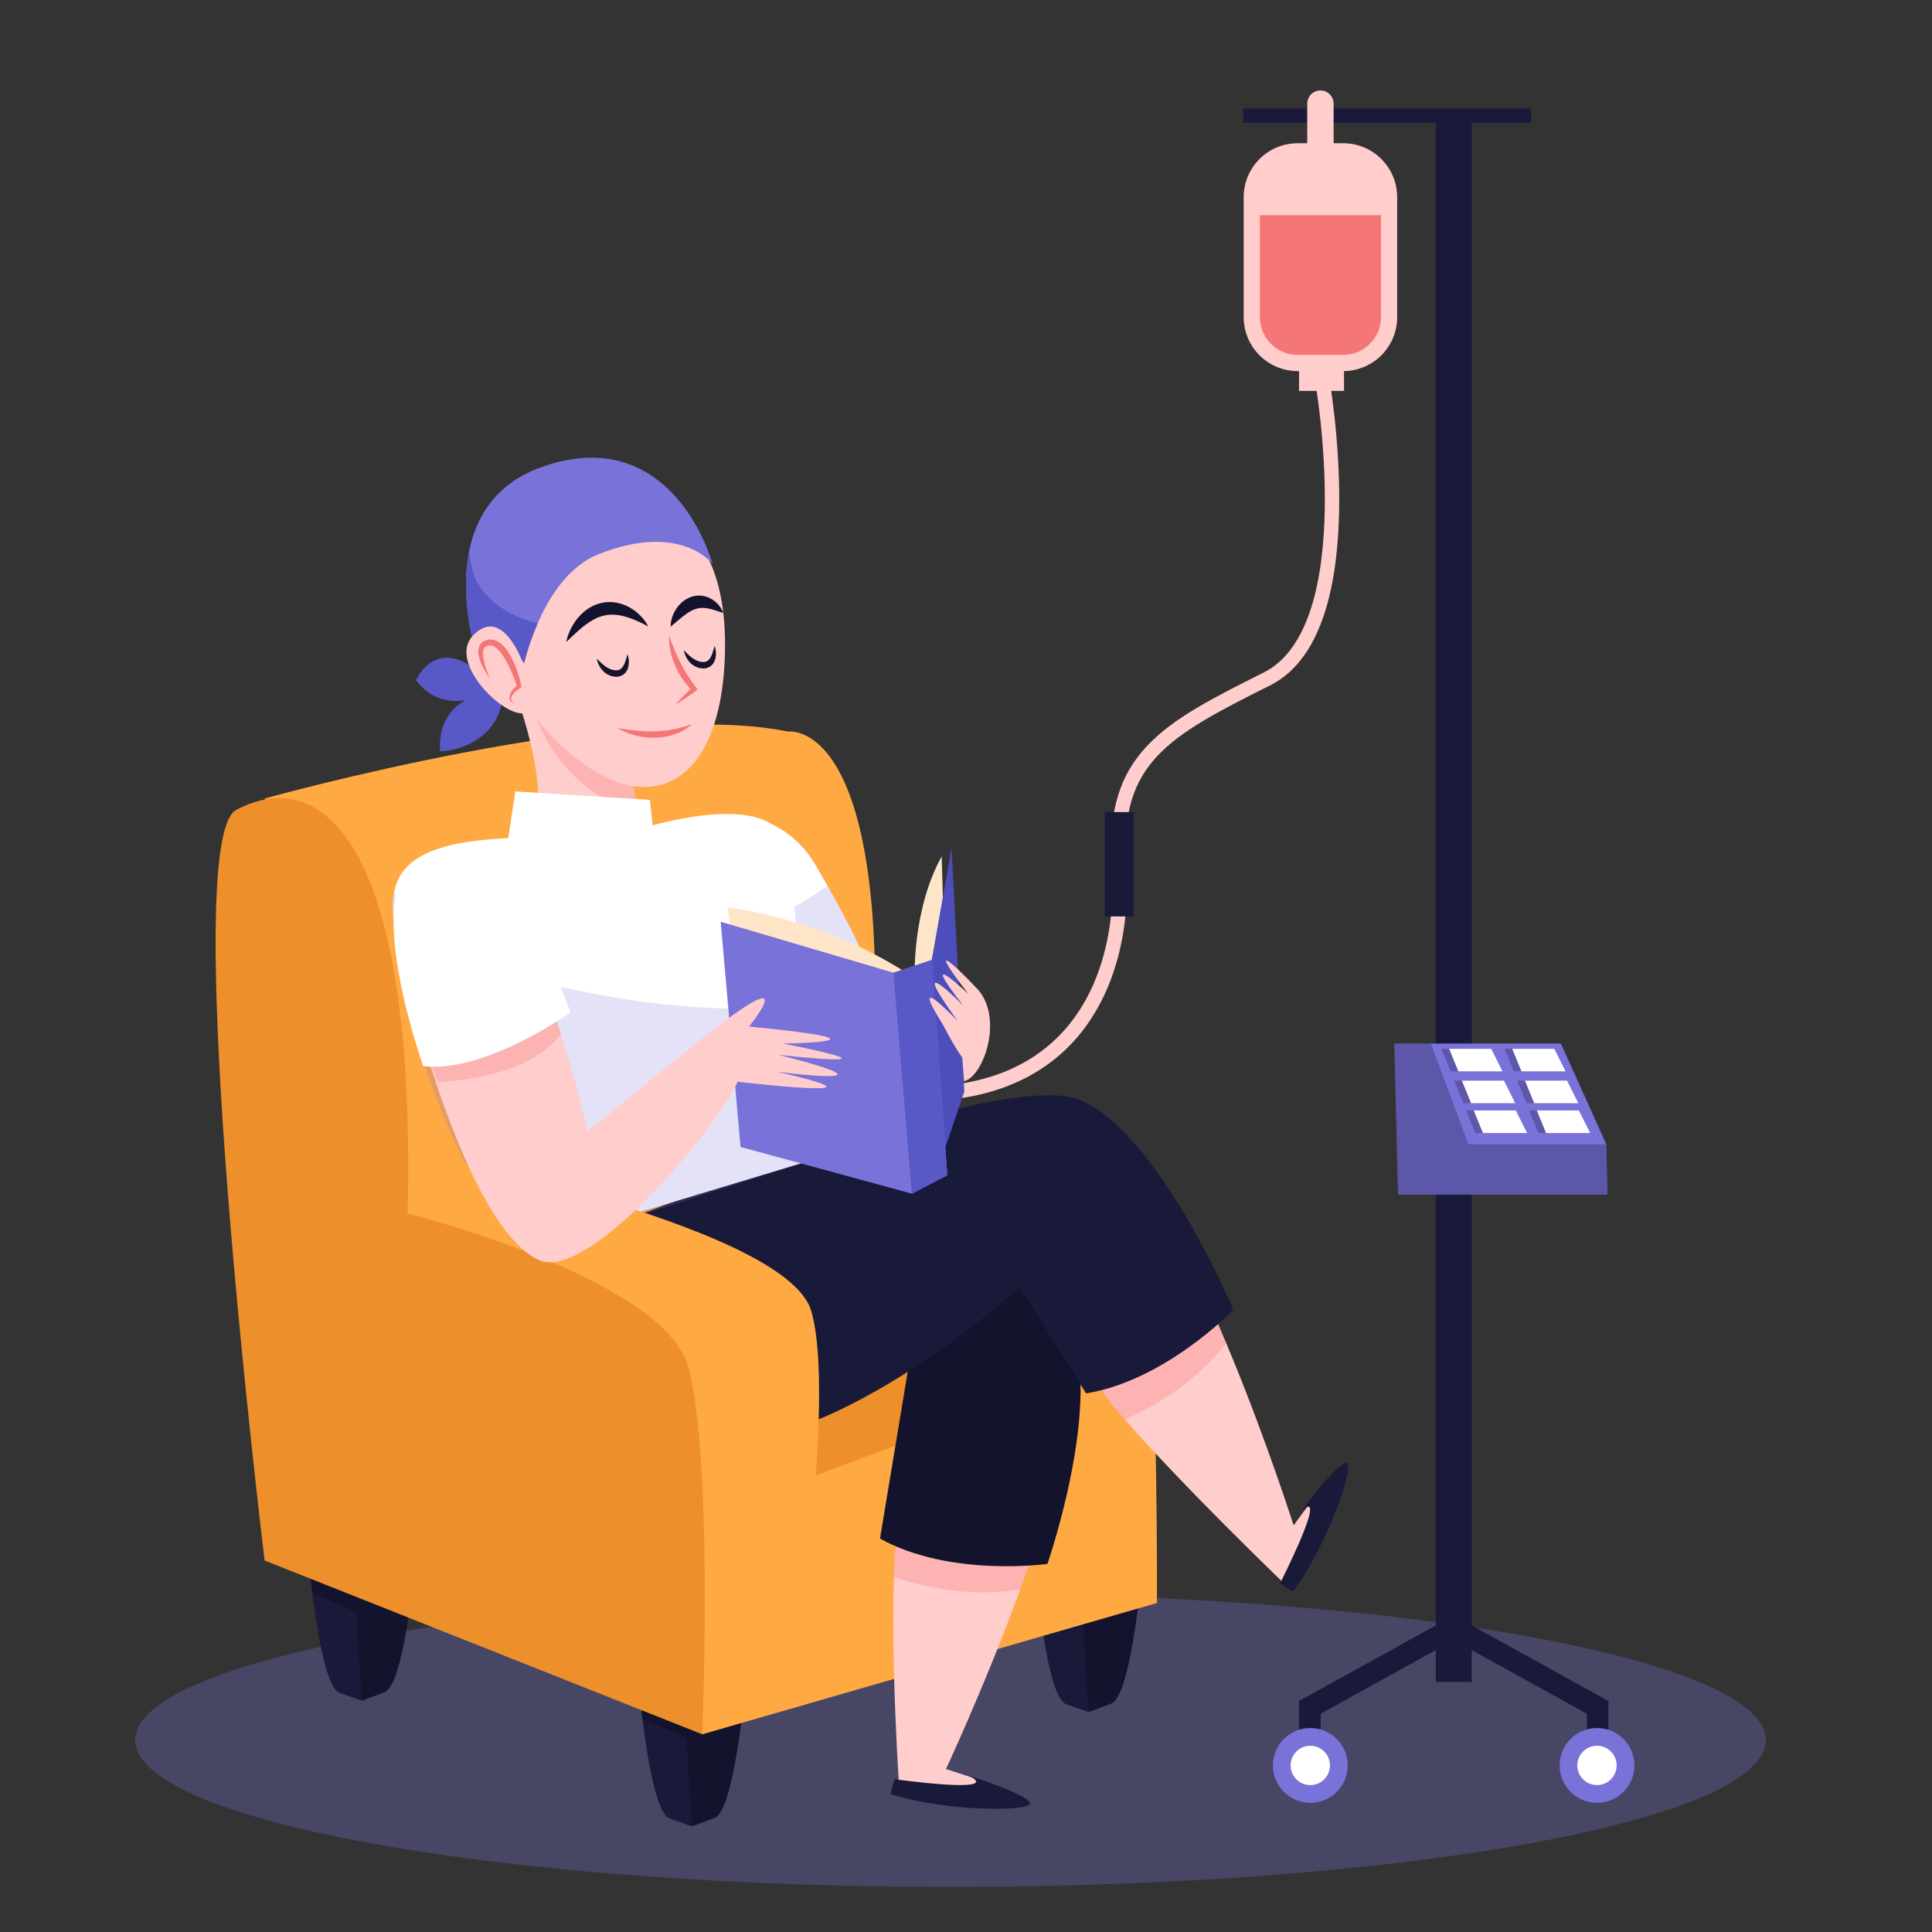 <?xml version="1.0" encoding="utf-8"?>
<!-- Generator: Adobe Illustrator 27.5.0, SVG Export Plug-In . SVG Version: 6.00 Build 0)  -->
<svg version="1.1" xmlns="http://www.w3.org/2000/svg" xmlns:xlink="http://www.w3.org/1999/xlink" x="0px" y="0px"
	 viewBox="0 0 500 500" style="enable-background:new 0 0 500 500;" xml:space="preserve">
<rect x="0" y="0" width="500" height="500" fill="#333333" stroke="none"/>
<g id="BACKGROUND">
</g>
<g id="OBJECTS">
	<g>
		<ellipse style="opacity:0.3;fill:#7972D9;" cx="246" cy="450.333" rx="211" ry="38"/>
	</g>
	<g>
		<g>
			<g>
				
					<line style="fill:none;stroke:#191939;stroke-width:9.311;stroke-miterlimit:10;" x1="376.228" y1="29" x2="376.228" y2="435.282"/>
				
					<line style="fill:none;stroke:#191939;stroke-width:3.724;stroke-miterlimit:10;" x1="321.759" y1="29.931" x2="396.247" y2="29.931"/>
			</g>
			<g>
				<polyline style="fill:none;stroke:#191939;stroke-width:5.587;stroke-miterlimit:10;" points="338.984,452.108 
					338.984,441.866 376.228,421.282 413.472,441.866 413.472,454.902 				"/>
				<g>
					<circle style="fill:#FFFFFF;stroke:#7972D9;stroke-width:4.591;stroke-miterlimit:10;" cx="339.106" cy="456.887" r="7.384"/>
					<circle style="fill:#FFFFFF;stroke:#7972D9;stroke-width:4.591;stroke-miterlimit:10;" cx="413.301" cy="456.887" r="7.384"/>
				</g>
			</g>
		</g>
		<g>
			<g>
				<g>
					<path style="fill:#FFCDCC;" d="M361.589,82.073c0,7.714-6.253,13.966-13.966,13.966h-11.794
						c-7.714,0-13.966-6.253-13.966-13.966V51.036c0-7.713,6.253-13.967,13.966-13.967h11.794c7.714,0,13.966,6.253,13.966,13.967
						V82.073z"/>
					<path style="fill:#FFCDCC;" d="M345.14,42.966c0,1.886-1.529,3.414-3.414,3.414l0,0c-1.885,0-3.414-1.528-3.414-3.414V26.827
						c0-1.885,1.529-3.414,3.414-3.414l0,0c1.885,0,3.414,1.528,3.414,3.414V42.966z"/>
				</g>
				<path style="fill:#F47676;" d="M326.053,55.692v26.381c0,5.391,4.385,9.776,9.777,9.776h11.793c5.391,0,9.777-4.386,9.777-9.776
					V55.692H326.053z"/>
			</g>
			<g>
				<g>
					<path style="fill:none;stroke:#FFCDCC;stroke-width:3.724;stroke-miterlimit:10;" d="M342.01,97.203
						c0,0,11.929,65.475-14.142,78.51c-26.071,13.035-40.151,20.484-38.232,47.952C291.555,251.133,279.384,293.104,217,281"/>
					<rect x="336.191" y="93.246" style="fill:#FFCDCC;" width="11.639" height="7.914"/>
				</g>
				<rect x="285.911" y="210.164" style="fill:#191939;" width="7.449" height="27.002"/>
			</g>
		</g>
		<g>
			<g>
				<polygon style="fill:#7972D9;" points="360.865,270.065 403.956,270.065 415.706,296.136 416.02,309.171 361.808,309.171 				
					"/>
				<polygon style="opacity:0.3;fill:#191939;" points="360.865,270.065 370.292,270.065 380.032,296.136 415.706,296.136 
					416.02,309.171 361.808,309.171 				"/>
			</g>
			<g>
				<g>
					<polygon style="opacity:0.3;fill:#191939;" points="389.371,271.437 400.258,271.437 403.178,277.269 391.761,277.269 					"/>
					<polygon style="fill:#FFFFFF;" points="391.362,271.437 402.249,271.437 405.17,277.269 393.752,277.269 					"/>
				</g>
				<g>
					<polygon style="opacity:0.3;fill:#191939;" points="373.041,271.437 383.928,271.437 386.848,277.269 375.431,277.269 					"/>
					<polygon style="fill:#FFFFFF;" points="375.033,271.437 385.919,271.437 388.84,277.269 377.422,277.269 					"/>
				</g>
				<g>
					<polygon style="opacity:0.3;fill:#191939;" points="392.67,279.67 403.557,279.67 406.478,285.502 395.06,285.502 					"/>
					<polygon style="fill:#FFFFFF;" points="394.662,279.67 405.548,279.67 408.469,285.502 397.051,285.502 					"/>
				</g>
				<g>
					<polygon style="opacity:0.3;fill:#191939;" points="376.34,279.67 387.227,279.67 390.148,285.502 378.73,285.502 					"/>
					<polygon style="fill:#FFFFFF;" points="378.332,279.67 389.218,279.67 392.139,285.502 380.722,285.502 					"/>
				</g>
				<g>
					<polygon style="opacity:0.3;fill:#191939;" points="395.733,287.388 406.62,287.388 409.541,293.22 398.123,293.22 					"/>
					<polygon style="fill:#FFFFFF;" points="397.725,287.388 408.611,287.388 411.532,293.22 400.114,293.22 					"/>
				</g>
				<g>
					<polygon style="opacity:0.3;fill:#191939;" points="379.403,287.388 390.29,287.388 393.211,293.22 381.793,293.22 					"/>
					<polygon style="fill:#FFFFFF;" points="381.395,287.388 392.281,287.388 395.202,293.22 383.785,293.22 					"/>
				</g>
			</g>
		</g>
	</g>
	<g>
		<g>
			<g>
				<g>
					<g>
						<path style="fill:#191939;" d="M164.519,427.391c0,0,2.881,41.197,8.797,43.253c5.204,1.809,5.773,2.016,5.773,2.016
							l3.757-56.266L164.519,427.391z"/>
						<path style="fill:#13132D;" d="M180.58,451.305l2.267-34.911l-18.328,10.997c0,0,0.592,8.264,1.772,17.574
							C171.222,446.714,175.999,449.026,180.58,451.305z"/>
					</g>
					<path style="fill:#13132D;" d="M175.424,416.211L175.424,416.211L175.424,416.211l18.328,10.997c0,0-0.003,0.038-0.008,0.105
						c-0.002,0.032-0.007,0.086-0.01,0.133c-0.004,0.048-0.006,0.084-0.011,0.148c-0.308,4.083-3.23,40.79-8.769,42.867
						c-5.865,2.199-5.865,2.199-5.865,2.199l-1.398-21.538h0L175.424,416.211z"/>
				</g>
				<g>
					<g>
						<path style="fill:#191939;" d="M79.113,394.877c0,0,2.881,41.197,8.797,43.253c5.204,1.809,5.773,2.016,5.773,2.016
							l3.757-56.266L79.113,394.877z"/>
						<path style="fill:#13132D;" d="M95.173,418.791l2.267-34.911l-18.328,10.997c0,0,0.592,8.264,1.772,17.574
							C85.816,414.2,90.592,416.512,95.173,418.791z"/>
					</g>
					<path style="fill:#13132D;" d="M90.018,383.697L90.018,383.697L90.018,383.697l18.328,10.996c0,0-0.003,0.038-0.008,0.105
						c-0.002,0.032-0.007,0.086-0.01,0.133c-0.004,0.048-0.006,0.084-0.011,0.148c-0.308,4.084-3.23,40.79-8.768,42.867
						c-5.865,2.199-5.865,2.199-5.865,2.199l-1.399-21.538l0,0L90.018,383.697z"/>
				</g>
				<g>
					<g>
						<path style="fill:#191939;" d="M267.154,397.809c0,0,2.881,41.197,8.797,43.253c5.204,1.809,5.773,2.016,5.773,2.016
							l3.757-56.266L267.154,397.809z"/>
						<path style="fill:#13132D;" d="M283.215,421.724l2.267-34.911l-18.328,10.997c0,0,0.592,8.264,1.772,17.574
							C273.857,417.133,278.634,419.444,283.215,421.724z"/>
					</g>
					<path style="fill:#13132D;" d="M278.059,386.629L278.059,386.629L278.059,386.629l18.328,10.997c0,0-0.003,0.038-0.008,0.105
						c-0.002,0.032-0.006,0.086-0.01,0.133c-0.004,0.048-0.006,0.084-0.011,0.148c-0.308,4.083-3.23,40.79-8.769,42.867
						c-5.865,2.199-5.865,2.199-5.865,2.199l-1.399-21.538l0,0L278.059,386.629z"/>
				</g>
			</g>
			<g>
				<path style="fill:#FFA943;" d="M68.483,206.652c0,0,93.57-26.124,135.357-17.327c0,0,23.727-3.933,22.627,73.043l-2.199,36.289
					c0,0,68.912-13.563,72.211,21.627c3.299,35.189,2.932,94.571,2.932,94.571l-117.663,33.98l-79.175-154.942L68.483,206.652z"/>
				<path style="fill:#ED902B;" d="M224.267,298.657l0.236-3.901c-31.186,5.255-61.109,16.232-91.104,25.964
					c-7.919,2.569-15.816,5.141-23.695,7.77l65.078,66.937l117.582-43.956c-0.197-0.819-0.877-5.851-3.218-30.821
					C285.848,285.461,224.267,298.657,224.267,298.657z"/>
			</g>
		</g>
		<g>
			<g>
				<g>
					<g>
						<g>
							<path style="fill:#FFCDCC;" d="M255.549,357.702c0,0-22.921,22.185-24.056,46.298c-1.135,24.113,1.168,57.952,1.168,57.952
								s56.302,9.841,12.151-4.127c0,0,37.566-80.343,29.913-100.768C267.072,336.63,255.549,357.702,255.549,357.702z"/>
							<path style="opacity:0.3;fill:#F47676;" d="M231.493,404c-0.063,1.328-0.112,2.72-0.153,4.148
								c10.736,3.439,21.838,5.053,32.692,3.158c7.836-21.598,14.307-44.604,10.693-54.25c-7.653-20.426-19.176,0.646-19.176,0.646
								S232.628,379.887,231.493,404z"/>
						</g>
						<path style="fill:#191939;" d="M250.961,459.595c0,0,15.224,4.862,15.59,7.062c0.365,2.199-21.443,2.29-36.136-2.36
							l1.079-3.849C231.494,460.447,259.577,464.395,250.961,459.595z"/>
					</g>
					<path style="fill:#13132D;" d="M273.485,337.623c15.19,16.371-2.406,67.115-2.406,67.115s-25.159,3.534-43.335-6.559
						l7.886-47.472C235.631,350.707,245.4,307.355,273.485,337.623z"/>
				</g>
				<g>
					<g>
						<g>
							<path style="fill:#FFCDCC;" d="M274.707,313.95c0,0-1.771,31.849,13.764,50.326c15.535,18.477,46.122,47.713,46.122,47.713
								s26.032-53.218,0.195-17.231c0,0-26.953-84.497-46.438-94.3C268.865,290.655,274.707,313.95,274.707,313.95z"/>
							<path style="opacity:0.3;fill:#F47676;" d="M288.471,364.276c0.856,1.018,1.764,2.073,2.704,3.15
								c10.218-4.762,19.466-11.114,26.15-19.874c-8.907-21.179-19.773-42.465-28.974-47.094
								c-19.485-9.804-13.643,13.492-13.643,13.492S272.936,345.8,288.471,364.276z"/>
						</g>
						<path style="fill:#191939;" d="M336.799,391.028c0,0,9.53-12.829,11.73-12.463c2.199,0.367-4.778,21.029-13.935,33.424
							l-3.293-2.267C331.301,409.722,344.13,384.43,336.799,391.028z"/>
					</g>
					<path style="fill:#191939;" d="M161.953,315.885c0,0,97.137-39.954,117.663-31.157c20.527,8.797,39.588,54.25,39.588,54.25
						s-17.595,18.328-38.122,21.627l-17.228-27.491c0,0-51.567,47.544-87.606,39.588c-28.225-6.231-35.556-53.517-35.556-53.517
						L161.953,315.885z"/>
				</g>
			</g>
			<g>
				<g>
					<g>
						<path style="fill:#FFCDCC;" d="M133.727,180.359c0,0,9.63,25.81,3.467,34.67c-6.163,8.86-25.039-5.778-30.047,15.409
							c-5.008,21.187,55.087,55.087,55.087,55.087l38.137-3.852c0,0,4.237-66.258-7.704-68.184
							c-11.942-1.926-26.965,0.77-26.965,0.77l-2.696-16.95L133.727,180.359z"/>
						<path style="opacity:0.3;fill:#F47676;" d="M165.048,210.384l-2.247-14.729l-25.881-16.394
							C139.625,193.843,151.286,206.868,165.048,210.384z"/>
					</g>
					<g>
						<path style="fill:#5858C6;" d="M124.859,174.744c0,0-10.652-10.965-17.231,1.253c0,0,6.266,9.712,18.171,3.133
							c0,0-12.845,1.88-11.905,15.351c0,0,14.411-0.313,16.291-14.098C132.064,166.598,124.859,174.744,124.859,174.744z"/>
						<g>
							<path style="fill:#FFCDCC;" d="M161.956,130.011c0,0,25.684-0.741,25.684,36.699s-20.69,48.19-44.59,24.095
								c-4.933-4.974-8.256-10.595-10.168-16.362C125.531,152.273,139.026,127.952,161.956,130.011z"/>
							<g>
								<path style="fill:#7972D9;" d="M123.605,170.358c0,0-13.471-38.848,16.604-49.499c28.111-9.956,40.727,13.471,44.173,25.063
									c0,0-8.182-10.924-29.449-2.506c-15.038,5.952-19.737,30.076-19.737,30.076L123.605,170.358z"/>
								<path style="fill:#5858C6;" d="M135.63,160.253c-5.919-2.133-11.869-6.513-13.406-12.94
									c-0.366-1.531-0.627-3.106-0.795-4.701c-2.736,13.572,2.176,27.746,2.176,27.746l11.592,3.133c0,0,1.11-5.675,3.963-12.197
									C137.968,161.009,136.788,160.671,135.63,160.253z"/>
							</g>
						</g>
						<path style="fill:#FFCDCC;" d="M135.001,170.788c0,0-5.19-14.086-12.604-6.302c-7.414,7.785,11.862,24.837,14.828,18.906
							C140.19,177.46,135.001,170.788,135.001,170.788z"/>
					</g>
				</g>
				<g>
					<g>
						<path style="fill:#F47676;" d="M173.18,164.561c0.428,1.236,0.883,2.425,1.376,3.593c0.244,0.584,0.494,1.162,0.761,1.731
							c0.268,0.568,0.525,1.139,0.824,1.688c0.271,0.563,0.58,1.105,0.879,1.651c0.333,0.527,0.614,1.084,0.964,1.599
							c0.326,0.531,0.689,1.035,1.035,1.555c0.345,0.521,0.754,0.992,1.108,1.514l0.399,0.589l-0.465,0.343
							c-1.69,1.245-3.417,2.446-5.248,3.521c1.391-1.604,2.888-3.083,4.421-4.517l-0.067,0.932c-0.461-0.471-0.934-0.94-1.348-1.456
							c-0.428-0.506-0.838-1.029-1.195-1.587c-0.384-0.541-0.722-1.112-1.043-1.692c-0.296-0.592-0.622-1.17-0.867-1.785
							c-0.26-0.608-0.482-1.23-0.698-1.853c-0.181-0.636-0.368-1.266-0.5-1.912C173.25,167.19,173.09,165.873,173.18,164.561z"/>
					</g>
					<g>
						<path style="fill:#F47676;" d="M159.895,188.411c0,0,0.31,0.052,0.853,0.144c0.539,0.091,1.306,0.206,2.218,0.327
							c0.455,0.053,0.948,0.11,1.469,0.171c0.517,0.071,1.07,0.079,1.632,0.144c0.565,0.039,1.149,0.049,1.738,0.077
							c0.59-0.004,1.191,0.039,1.787-0.015c0.598-0.009,1.196-0.025,1.779-0.101c0.292-0.034,0.584-0.051,0.871-0.076
							c0.285-0.043,0.566-0.085,0.843-0.127c0.558-0.072,1.091-0.172,1.595-0.288c0.508-0.103,0.992-0.199,1.424-0.338
							c0.443-0.121,0.85-0.231,1.21-0.33c0.348-0.132,0.662-0.233,0.921-0.32c0.52-0.17,0.832-0.257,0.832-0.257
							s-0.236,0.206-0.673,0.549c-0.22,0.169-0.487,0.38-0.806,0.605c-0.326,0.21-0.711,0.419-1.135,0.645
							c-0.213,0.11-0.431,0.24-0.667,0.348c-0.242,0.094-0.492,0.191-0.749,0.29c-0.514,0.207-1.063,0.413-1.656,0.533
							c-0.586,0.152-1.193,0.309-1.827,0.364c-0.628,0.1-1.271,0.141-1.914,0.167c-0.644,0.036-1.285-0.027-1.916-0.044
							c-0.63-0.038-1.244-0.144-1.836-0.23c-1.179-0.216-2.259-0.502-3.151-0.843C160.937,189.168,159.895,188.411,159.895,188.411z
							"/>
					</g>
					<g>
						<path style="fill:#13132D;" d="M173.569,162.177c0,0-0.027-0.307,0.033-0.823c0.055-0.518,0.202-1.242,0.517-2.075
							c0.316-0.83,0.828-1.757,1.592-2.643c0.394-0.433,0.834-0.87,1.369-1.236c0.527-0.374,1.125-0.697,1.781-0.92
							c0.652-0.222,1.354-0.349,2.041-0.343c0.344-0.004,0.683,0.015,1.008,0.081c0.331,0.042,0.641,0.128,0.94,0.226
							c0.598,0.191,1.126,0.463,1.579,0.76c0.454,0.298,0.84,0.621,1.158,0.947c0.32,0.324,0.582,0.643,0.784,0.947
							c0.218,0.286,0.377,0.56,0.493,0.795c0.24,0.462,0.341,0.745,0.341,0.745s-0.305-0.076-0.774-0.243
							c-0.472-0.161-1.127-0.395-1.868-0.604c-0.365-0.113-0.757-0.211-1.152-0.291c-0.395-0.085-0.798-0.141-1.193-0.165
							c-0.396-0.026-0.783-0.013-1.161,0.034c-0.377,0.055-0.752,0.124-1.121,0.267c-1.491,0.478-3.03,1.724-4.236,2.736
							C174.422,161.456,173.569,162.177,173.569,162.177z"/>
					</g>
					<g>
						<path style="fill:#13132D;" d="M167.761,162.122c0,0-0.374-0.196-1.028-0.538c-0.652-0.324-1.561-0.786-2.657-1.222
							c-1.087-0.448-2.354-0.873-3.678-1.115c-0.664-0.102-1.338-0.18-2.012-0.176c-0.671,0.027-1.347,0.054-2,0.229
							c-0.662,0.126-1.301,0.366-1.931,0.634c-0.619,0.292-1.235,0.609-1.807,0.989c-0.582,0.363-1.122,0.781-1.646,1.179
							c-0.505,0.423-1.006,0.816-1.438,1.227c-0.896,0.787-1.644,1.502-2.168,2.01c-0.526,0.508-0.866,0.788-0.866,0.788
							s0.084-0.42,0.301-1.137c0.105-0.36,0.24-0.798,0.458-1.269c0.198-0.483,0.427-1.032,0.757-1.59
							c0.3-0.577,0.703-1.16,1.148-1.774c0.474-0.591,0.997-1.213,1.642-1.774c0.627-0.575,1.362-1.104,2.176-1.547
							c0.814-0.444,1.717-0.789,2.659-0.994c0.939-0.22,1.915-0.259,2.85-0.2c0.939,0.063,1.83,0.283,2.652,0.558
							c1.637,0.584,2.954,1.465,3.933,2.336c0.984,0.873,1.648,1.733,2.068,2.356C167.593,161.72,167.761,162.122,167.761,162.122z"
							/>
					</g>
					<g>
						<path style="fill:#13132D;" d="M177.007,168.277c0,0,0.576,0.662,1.46,1.448c0.221,0.196,0.471,0.391,0.732,0.581
							c0.259,0.194,0.552,0.36,0.847,0.514c0.296,0.156,0.61,0.27,0.928,0.364c0.321,0.083,0.649,0.13,0.984,0.142l0.031,0.003
							l0.008,0.001l0.004,0c0.076-0.003-0.099,0.005-0.08,0.003l0.019-0.001l0.077-0.006l0.154-0.011l0.308-0.023
							c0.123-0.051,0.195-0.055,0.314-0.097c0.229-0.117,0.471-0.235,0.657-0.469c0.408-0.422,0.683-1.041,0.889-1.587
							c0.196-0.554,0.337-1.053,0.433-1.407c0.095-0.361,0.15-0.567,0.15-0.567s0.087,0.2,0.182,0.568
							c0.09,0.368,0.195,0.905,0.179,1.573c-0.009,0.334-0.039,0.703-0.137,1.093c-0.105,0.388-0.235,0.815-0.514,1.218
							c-0.245,0.417-0.669,0.786-1.154,1.045c-0.249,0.123-0.581,0.218-0.851,0.277l-0.307,0.03l-0.154,0.015l-0.077,0.007
							l-0.019,0.002l-0.095,0.003l-0.012-0.001l-0.046-0.003c-0.492-0.024-0.983-0.105-1.437-0.271
							c-0.452-0.166-0.869-0.389-1.222-0.655c-0.36-0.258-0.658-0.559-0.909-0.857c-0.262-0.29-0.461-0.598-0.624-0.886
							C177.06,169.167,177.007,168.277,177.007,168.277z"/>
					</g>
					<g>
						<path style="fill:#13132D;" d="M154.468,170.426c0,0,0.576,0.662,1.46,1.448c0.221,0.196,0.471,0.391,0.732,0.581
							c0.26,0.194,0.552,0.36,0.847,0.514c0.296,0.156,0.61,0.27,0.928,0.364c0.321,0.083,0.649,0.13,0.984,0.142l0.031,0.003
							l0.008,0.001l0.004,0.001c0.076-0.003-0.1,0.005-0.08,0.003l0.019-0.001l0.077-0.006l0.154-0.011l0.308-0.023
							c0.123-0.051,0.195-0.055,0.314-0.097c0.229-0.117,0.471-0.235,0.657-0.469c0.408-0.422,0.683-1.041,0.889-1.588
							c0.196-0.554,0.337-1.053,0.433-1.407c0.095-0.361,0.15-0.567,0.15-0.567s0.087,0.2,0.182,0.568
							c0.09,0.368,0.195,0.905,0.179,1.573c-0.009,0.334-0.039,0.703-0.137,1.092c-0.105,0.388-0.235,0.815-0.514,1.218
							c-0.245,0.417-0.669,0.786-1.154,1.045c-0.248,0.123-0.581,0.218-0.85,0.277l-0.307,0.03l-0.154,0.015l-0.077,0.008
							l-0.019,0.002l-0.095,0.003l-0.011-0.001l-0.046-0.003c-0.492-0.024-0.983-0.105-1.437-0.27
							c-0.452-0.166-0.869-0.389-1.222-0.655c-0.36-0.258-0.658-0.559-0.909-0.857c-0.262-0.289-0.461-0.597-0.624-0.886
							C154.521,171.316,154.468,170.426,154.468,170.426z"/>
					</g>
					<g>
						<path style="fill:#F47676;" d="M133.164,182.107c-0.468-0.139-0.942-0.436-1.183-0.951c-0.041-0.13-0.1-0.266-0.114-0.405
							c-0.006-0.138-0.04-0.288-0.01-0.422c0.024-0.134,0.027-0.286,0.078-0.41l0.136-0.389c0.129-0.227,0.235-0.49,0.395-0.692
							c0.149-0.215,0.299-0.437,0.478-0.619c0.335-0.4,0.712-0.738,1.083-1.093l-0.193,0.569c-0.675-1.949-1.452-3.9-2.366-5.727
							c-0.454-0.914-0.945-1.81-1.526-2.606c-0.565-0.798-1.211-1.55-1.951-1.965c-0.368-0.205-0.739-0.333-1.118-0.353
							l-0.287,0.008c-0.027,0-0.231,0.04-0.338,0.059c-0.191,0.049-0.314,0.097-0.488,0.185c-0.289,0.178-0.497,0.441-0.628,0.83
							c-0.13,0.385-0.153,0.861-0.122,1.34c0.046,0.973,0.319,1.978,0.612,2.972c0.313,0.992,0.673,1.983,1.079,2.965
							c-0.653-0.841-1.228-1.746-1.716-2.705c-0.495-0.958-0.903-1.971-1.12-3.094c-0.091-0.564-0.139-1.163-0.004-1.802
							c0.122-0.631,0.508-1.322,1.113-1.719c0.279-0.185,0.642-0.345,0.961-0.433c0.151-0.034,0.204-0.056,0.436-0.101l0.502-0.047
							c0.679-0.017,1.344,0.178,1.895,0.484c0.554,0.303,1.034,0.684,1.439,1.101c0.407,0.417,0.782,0.852,1.096,1.316
							c0.643,0.922,1.148,1.896,1.612,2.878c0.441,0.993,0.818,2.003,1.154,3.023c0.32,1.029,0.603,2.052,0.825,3.117l0.078,0.372
							l-0.271,0.197c-0.38,0.276-0.777,0.542-1.119,0.854c-0.187,0.146-0.336,0.314-0.502,0.475
							c-0.178,0.156-0.285,0.344-0.435,0.519l-0.16,0.285c-0.064,0.095-0.072,0.197-0.117,0.297
							c-0.05,0.101-0.038,0.202-0.061,0.308c-0.015,0.105,0.011,0.207,0.017,0.316C132.418,181.456,132.739,181.857,133.164,182.107
							z"/>
					</g>
				</g>
			</g>
			<g>
				<g>
					<path style="fill:#FFFFFF;" d="M188.345,211.051c0,0,14.295-1.466,22.726,12.829c8.431,14.296,12.096,22.726,12.096,22.726
						l-23.093,7.331L188.345,211.051z"/>
					<path style="opacity:0.2;fill:#7972D9;" d="M210.117,231.948c-3.336,2.124-6.792,4.09-10.026,6.369
						c-1.212,0.854-2.389,1.748-3.567,2.64l3.55,12.981l23.093-7.331c0,0-2.759-6.339-8.979-17.331
						C212.824,230.213,211.449,231.1,210.117,231.948z"/>
				</g>
				<g>
					<path style="fill:#FFFFFF;" d="M133.362,204.819l34.823,2.199l0.733,6.598c0,0,30.79-9.164,34.456,4.765
						c3.666,13.929,5.865,82.108,5.865,82.108l-63.047,19.061c0,0-38.488-26.758-44.353-81.741
						c-1.388-13.01,5.132-19.794,29.691-20.894L133.362,204.819z"/>
					<path style="opacity:0.2;fill:#7972D9;" d="M151.379,256.727c-7.861-1.599-15.677-3.498-23.334-5.899
						c-5.64-1.768-11.389-3.913-15.794-8.008c-2.297-2.135-4.11-4.673-6.187-7.009c-1.372-1.543-2.751-3.081-4.109-4.636
						c-0.357,1.997-0.374,4.207-0.115,6.634c5.865,54.983,33.356,86.506,33.356,86.506l74.044-23.826c0,0-1.921-23.944-2.445-39.892
						C188.311,261.917,169.605,260.433,151.379,256.727z"/>
				</g>
			</g>
		</g>
		<g>
			<path style="fill:#FFA943;" d="M91.575,389.562c0,0,10.63-186.209,8.431-92.738c0,0,103.368,19.427,109.966,42.52
				c6.598,23.093-5.132,95.194-5.132,95.194L91.575,389.562z"/>
			<path style="fill:#ED902B;" d="M68.483,403.857c0,0-22.726-186.209-7.331-194.273c23.419-12.267,46.552,10.997,44.353,104.468
				c0,0,65.979,16.495,72.577,39.588c6.598,23.093,3.665,95.194,3.665,95.194L68.483,403.857z"/>
		</g>
		<g>
			<g>
				<path style="fill:#FFFFFF;" d="M190.545,251.738l-2.199-16.862c0,0,25.292,2.566,48.385,18.328c0,0-0.733-17.595,6.965-31.524
					l0.733,24.926l-6.598,31.89L190.545,251.738z"/>
				<path style="opacity:0.3;fill:#FFA943;" d="M190.545,251.738l-2.199-16.862c0,0,25.292,2.566,48.385,18.328
					c0,0-0.733-17.595,6.965-31.524l0.733,24.926l-6.598,31.89L190.545,251.738z"/>
				<g>
					<polygon style="fill:#4D4DBC;" points="241.129,248.439 246.261,219.481 249.56,282.528 242.962,301.956 					"/>
					<g>
						<polygon style="fill:#7972D9;" points="191.644,296.824 186.512,238.542 231.232,251.738 241.129,248.439 245.161,304.155 
							235.997,308.92 						"/>
						<polygon style="fill:#5858C6;" points="231.232,251.738 241.129,248.439 245.161,304.155 235.997,308.92 						"/>
					</g>
				</g>
			</g>
			<g>
				<path style="fill:#FFCDCC;" d="M244.061,265.259c0,0,2.47,4.91,4.975,8.461c0.214,3.197,0.464,6.113,0.464,6.113
					c5.167-1.333,10.323-16.571,3.359-23.985c-6.964-7.415-12.829-12.263-2.199,1.426c0,0-13.929-13.118-1.466,2.852
					c0,0-15.395-15.399-1.466,3.992C247.727,264.118,234.531,250.144,244.061,265.259z"/>
				<g>
					<g>
						<path style="fill:#FFCDCC;" d="M109.17,268.233c0,0,13.563,50.584,30.424,57.915c12.636,5.494,45.452-33.356,51.317-46.186
							c0,0,43.986,5.132,10.263-2.566c0,0,34.822,4.399,0.367-4.399c0,0,35.922,4.032,1.1-2.932c0,0,32.623-0.367-8.797-4.399
							c0,0,15.762-19.427-14.662,5.132c-13.148,10.613-27.125,21.993-27.125,21.993s-11.73-53.517-25.292-57.182
							C113.202,231.944,109.17,268.233,109.17,268.233z"/>
						<path style="opacity:0.3;fill:#F47676;" d="M145.171,267.628c-4.678-14.442-11.289-30.094-18.406-32.018
							c-13.562-3.665-17.595,32.623-17.595,32.623s1.575,4.822,4.107,11.78C125.01,279.358,138.094,276.53,145.171,267.628z"/>
					</g>
					<path style="fill:#FFFFFF;" d="M109.536,275.93c0,0-15.395-43.253-2.566-52.05c12.829-8.797,20.894-2.199,28.591,11.73
						s12.096,26.392,12.096,26.392S125.665,277.763,109.536,275.93z"/>
				</g>
			</g>
		</g>
	</g>
</g>
</svg>
